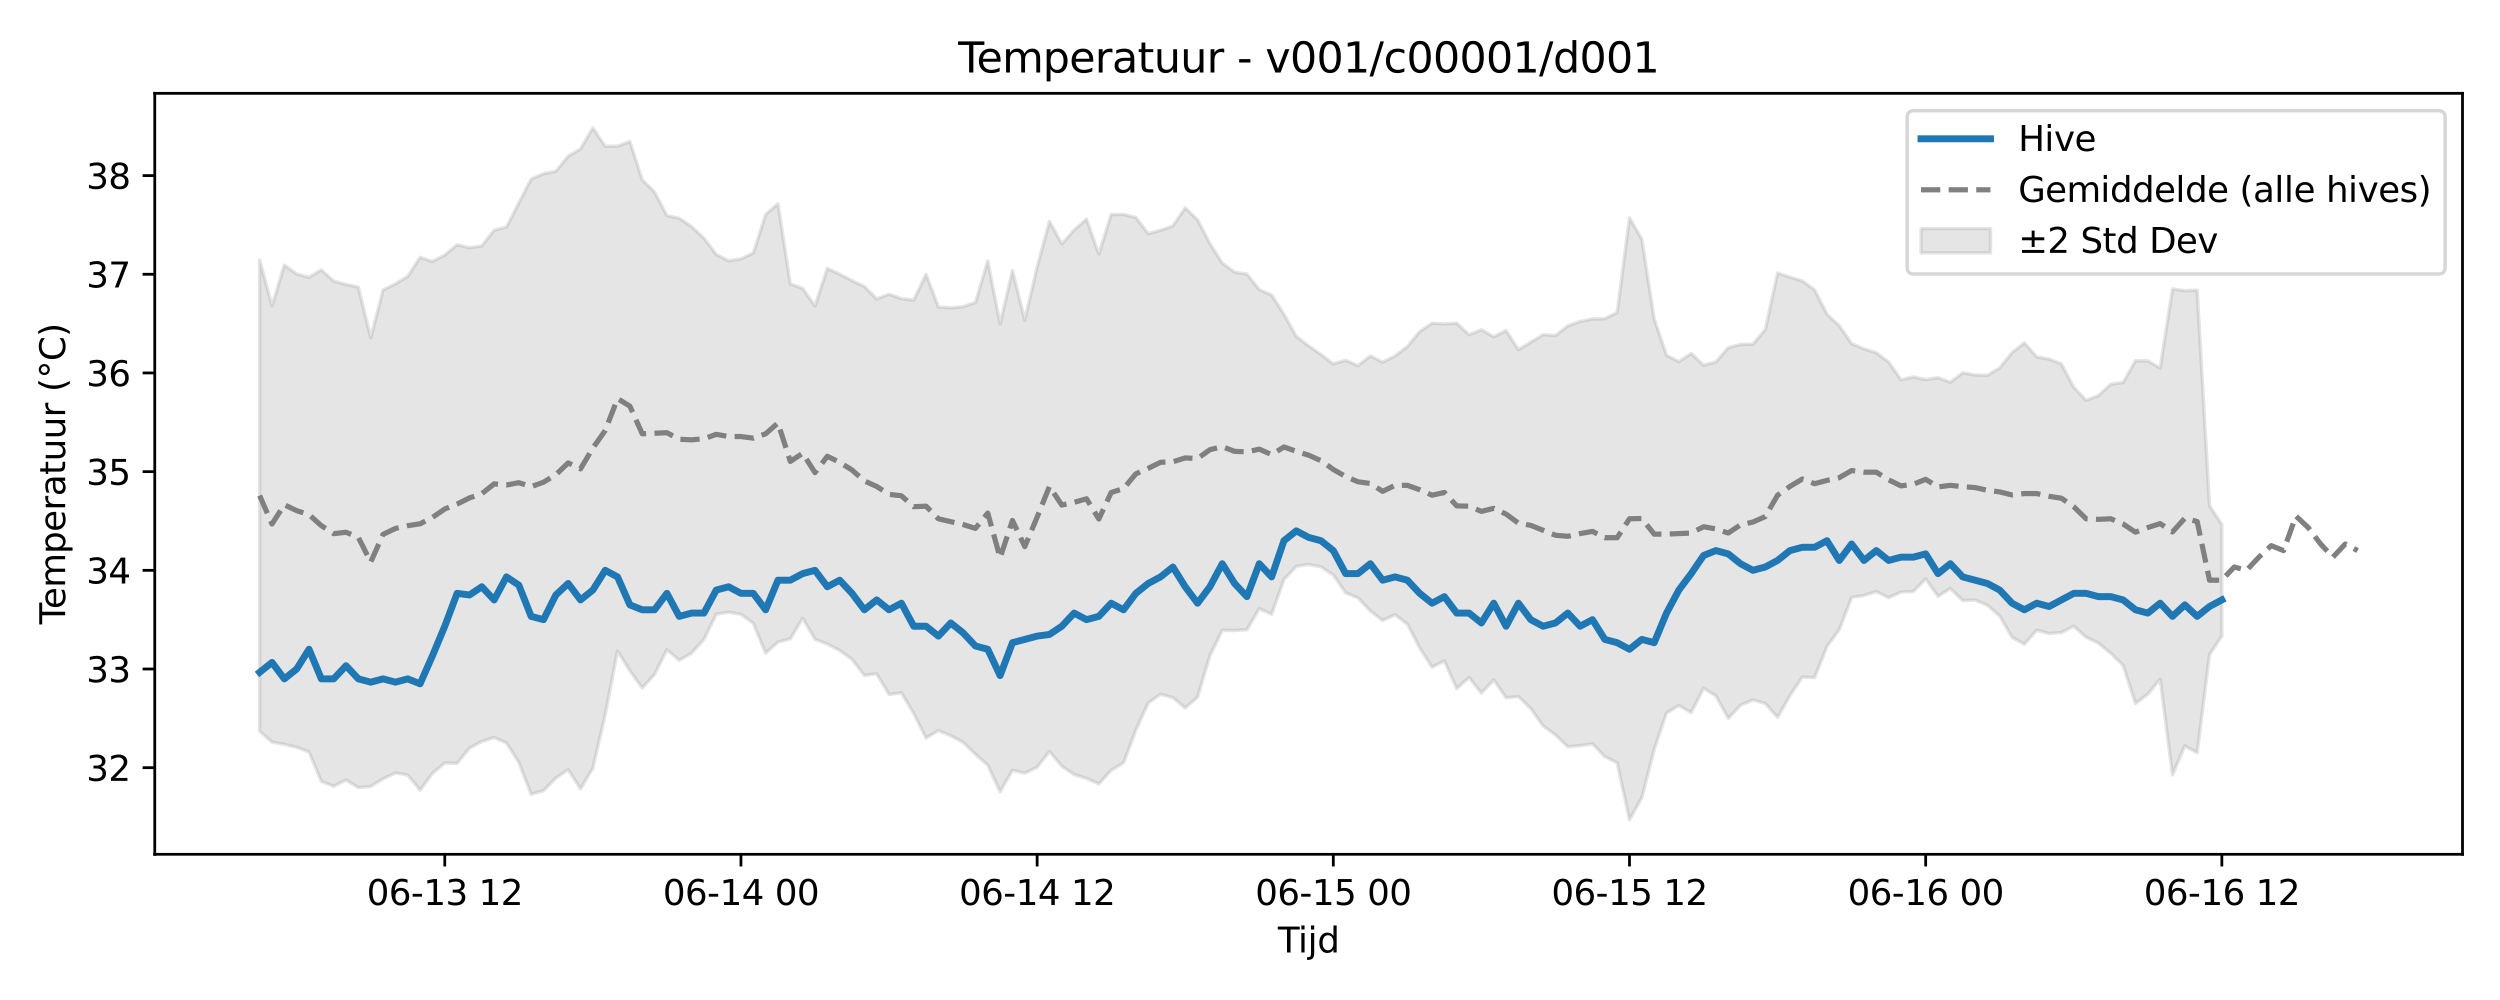 <?xml version="1.0" encoding="utf-8" standalone="no"?>
<!DOCTYPE svg PUBLIC "-//W3C//DTD SVG 1.1//EN"
  "http://www.w3.org/Graphics/SVG/1.1/DTD/svg11.dtd">
<svg xmlns:xlink="http://www.w3.org/1999/xlink" width="720pt" height="288pt" viewBox="0 0 720 288" xmlns="http://www.w3.org/2000/svg" version="1.1">
 <defs>
  <style type="text/css">*{stroke-linejoin: round; stroke-linecap: butt}</style>
 </defs>
 <g id="figure_1">
  <g id="patch_1">
   <path d="M 0 288 
L 720 288 
L 720 0 
L 0 0 
z
" style="fill: #ffffff"/>
  </g>
  <g id="axes_1">
   <g id="patch_2">
    <path d="M 44.57 246.04 
L 709.2 246.04 
L 709.2 26.88 
L 44.57 26.88 
z
" style="fill: #ffffff"/>
   </g>
   <g id="FillBetweenPolyCollection_1">
    <defs>
     <path id="ma4b6cd5e64" d="M 74.78 -213.107 
L 74.78 -77.428 
L 78.335 -74.27 
L 81.889 -73.635 
L 85.443 -72.783 
L 88.997 -71.442 
L 92.551 -62.922 
L 96.105 -61.573 
L 99.66 -63.346 
L 103.214 -61.171 
L 106.768 -61.509 
L 110.322 -63.701 
L 113.876 -65.366 
L 117.431 -64.806 
L 120.985 -60.41 
L 124.539 -65.236 
L 128.093 -68.27 
L 131.647 -68.143 
L 135.201 -72.538 
L 138.756 -74.461 
L 142.31 -75.605 
L 145.864 -74.02 
L 149.418 -68.429 
L 152.972 -59.258 
L 156.526 -60.286 
L 160.081 -63.914 
L 163.635 -66.344 
L 167.189 -60.784 
L 170.743 -66.761 
L 174.297 -82.151 
L 177.851 -100.489 
L 181.406 -94.818 
L 184.96 -89.879 
L 188.514 -93.773 
L 192.068 -100.854 
L 195.622 -97.833 
L 199.176 -99.899 
L 202.731 -103.874 
L 206.285 -111.104 
L 209.839 -111.679 
L 213.393 -111.086 
L 216.947 -108.486 
L 220.501 -99.906 
L 224.056 -103.058 
L 227.61 -104.017 
L 231.164 -109.953 
L 234.718 -103.897 
L 238.272 -102.51 
L 241.826 -100.654 
L 245.381 -98.112 
L 248.935 -93.465 
L 252.489 -93.921 
L 256.043 -87.976 
L 259.597 -88.46 
L 263.152 -82.536 
L 266.706 -75.454 
L 270.26 -77.596 
L 273.814 -76.11 
L 277.368 -74.198 
L 280.922 -70.774 
L 284.477 -67.616 
L 288.031 -59.966 
L 291.585 -66.162 
L 295.139 -65.312 
L 298.693 -67.042 
L 302.247 -71.597 
L 305.802 -67.343 
L 309.356 -64.914 
L 312.91 -63.824 
L 316.464 -62.211 
L 320.018 -66.134 
L 323.572 -68.298 
L 327.127 -77.699 
L 330.681 -85.532 
L 334.235 -88.053 
L 337.789 -87.085 
L 341.343 -84.102 
L 344.897 -87.203 
L 348.452 -99.114 
L 352.006 -106.462 
L 355.56 -106.407 
L 359.114 -106.647 
L 362.668 -112.707 
L 366.222 -111.097 
L 369.777 -121.083 
L 373.331 -124.902 
L 376.885 -125.429 
L 380.439 -124.737 
L 383.993 -122.399 
L 387.548 -117.265 
L 391.102 -115.8 
L 394.656 -112.053 
L 398.21 -109.279 
L 401.764 -110.969 
L 405.318 -108.236 
L 408.873 -101.41 
L 412.427 -95.852 
L 415.981 -97.63 
L 419.535 -89.668 
L 423.089 -92.86 
L 426.643 -88.397 
L 430.198 -92.175 
L 433.752 -87.061 
L 437.306 -87.37 
L 440.86 -83.946 
L 444.414 -78.947 
L 447.968 -76.35 
L 451.523 -72.921 
L 455.077 -73.254 
L 458.631 -73.777 
L 462.185 -70.083 
L 465.739 -68.298 
L 469.293 -51.922 
L 472.848 -58.247 
L 476.402 -72.144 
L 479.956 -82.654 
L 483.51 -84.825 
L 487.064 -82.738 
L 490.618 -89.767 
L 494.173 -87.599 
L 497.727 -81.099 
L 501.281 -84.903 
L 504.835 -86.412 
L 508.389 -85.394 
L 511.944 -81.379 
L 515.498 -87.645 
L 519.052 -92.963 
L 522.606 -92.864 
L 526.16 -101.789 
L 529.714 -106.674 
L 533.269 -115.928 
L 536.823 -116.495 
L 540.377 -117.625 
L 543.931 -115.87 
L 547.485 -117.497 
L 551.039 -117.626 
L 554.594 -121.257 
L 558.148 -116.255 
L 561.702 -118.518 
L 565.256 -115.04 
L 568.81 -115.182 
L 572.364 -113.707 
L 575.919 -110.589 
L 579.473 -104.467 
L 583.027 -102.453 
L 586.581 -106.496 
L 590.135 -105.56 
L 593.689 -105.827 
L 597.244 -107.672 
L 600.798 -104.471 
L 604.352 -102.788 
L 607.906 -99.858 
L 611.46 -96.345 
L 615.014 -85.372 
L 618.569 -88.074 
L 622.123 -92.355 
L 625.677 -64.815 
L 629.231 -73.219 
L 632.785 -71.185 
L 636.339 -99.47 
L 639.894 -104.829 
L 639.894 -136.984 
L 639.894 -136.984 
L 636.339 -142.343 
L 632.785 -204.417 
L 629.231 -204.278 
L 625.677 -204.788 
L 622.123 -182.048 
L 618.569 -184.055 
L 615.014 -184.104 
L 611.46 -177.837 
L 607.906 -177.323 
L 604.352 -174.078 
L 600.798 -172.711 
L 597.244 -176.457 
L 593.689 -183.197 
L 590.135 -184.569 
L 586.581 -185.212 
L 583.027 -189.255 
L 579.473 -186.451 
L 575.919 -182.066 
L 572.364 -179.896 
L 568.81 -180 
L 565.256 -180.616 
L 561.702 -177.927 
L 558.148 -179.242 
L 554.594 -178.662 
L 551.039 -179.451 
L 547.485 -178.632 
L 543.931 -183.733 
L 540.377 -186.399 
L 536.823 -187.529 
L 533.269 -189.044 
L 529.714 -194.192 
L 526.16 -197.498 
L 522.606 -204.528 
L 519.052 -207.114 
L 515.498 -208.168 
L 511.944 -209.382 
L 508.389 -193.051 
L 504.835 -188.875 
L 501.281 -188.805 
L 497.727 -187.872 
L 494.173 -183.74 
L 490.618 -182.836 
L 487.064 -186.233 
L 483.51 -183.83 
L 479.956 -185.685 
L 476.402 -196.195 
L 472.848 -219.093 
L 469.293 -225.26 
L 465.739 -197.989 
L 462.185 -196.203 
L 458.631 -196.142 
L 455.077 -195.402 
L 451.523 -194.155 
L 447.968 -191.358 
L 444.414 -191.603 
L 440.86 -189.446 
L 437.306 -187.285 
L 433.752 -192.805 
L 430.198 -191.006 
L 426.643 -193.048 
L 423.089 -191.585 
L 419.535 -194.935 
L 415.981 -194.709 
L 412.427 -194.908 
L 408.873 -192.509 
L 405.318 -188.209 
L 401.764 -185.476 
L 398.21 -183.693 
L 394.656 -185.466 
L 391.102 -182.698 
L 387.548 -184.233 
L 383.993 -183.204 
L 380.439 -185.919 
L 376.885 -188.385 
L 373.331 -191.123 
L 369.777 -197.468 
L 366.222 -203.032 
L 362.668 -204.58 
L 359.114 -209.062 
L 355.56 -209.617 
L 352.006 -212.246 
L 348.452 -217.858 
L 344.897 -224.716 
L 341.343 -228.133 
L 337.789 -222.939 
L 334.235 -221.655 
L 330.681 -220.702 
L 327.127 -225.377 
L 323.572 -226.252 
L 320.018 -226.206 
L 316.464 -214.845 
L 312.91 -224.884 
L 309.356 -221.741 
L 305.802 -217.734 
L 302.247 -224.217 
L 298.693 -211.087 
L 295.139 -195.828 
L 291.585 -210.072 
L 288.031 -194.731 
L 284.477 -212.85 
L 280.922 -200.881 
L 277.368 -199.668 
L 273.814 -199.335 
L 270.26 -199.585 
L 266.706 -208.991 
L 263.152 -201.594 
L 259.597 -201.985 
L 256.043 -203.258 
L 252.489 -201.893 
L 248.935 -205.507 
L 245.381 -207.175 
L 241.826 -209.055 
L 238.272 -210.672 
L 234.718 -199.874 
L 231.164 -204.966 
L 227.61 -206.197 
L 224.056 -229.324 
L 220.501 -226.223 
L 216.947 -215.117 
L 213.393 -213.464 
L 209.839 -212.872 
L 206.285 -214.709 
L 202.731 -219.414 
L 199.176 -222.757 
L 195.622 -225.139 
L 192.068 -225.907 
L 188.514 -232.672 
L 184.96 -236.25 
L 181.406 -247.228 
L 177.851 -245.915 
L 174.297 -245.874 
L 170.743 -251.158 
L 167.189 -245.135 
L 163.635 -243.004 
L 160.081 -238.666 
L 156.526 -237.963 
L 152.972 -236.42 
L 149.418 -229.55 
L 145.864 -222.605 
L 142.31 -221.698 
L 138.756 -217.156 
L 135.201 -216.644 
L 131.647 -217.52 
L 128.093 -214.551 
L 124.539 -212.713 
L 120.985 -213.885 
L 117.431 -208.406 
L 113.876 -206.221 
L 110.322 -204.503 
L 106.768 -190.725 
L 103.214 -205.273 
L 99.66 -206.077 
L 96.105 -207.037 
L 92.551 -210.29 
L 88.997 -208.13 
L 85.443 -209.091 
L 81.889 -211.622 
L 78.335 -199.911 
L 74.78 -213.107 
z
" style="stroke: #808080; stroke-opacity: 0.2"/>
    </defs>
    <g clip-path="url(#pb3665e6281)">
     <use xlink:href="#ma4b6cd5e64" x="0" y="288" style="fill: #808080; fill-opacity: 0.2; stroke: #808080; stroke-opacity: 0.2"/>
    </g>
   </g>
   <g id="matplotlib.axis_1">
    <g id="xtick_1">
     <g id="line2d_1">
      <defs>
       <path id="maa9275c8ae" d="M 0 0 
L 0 3.5 
" style="stroke: #000000; stroke-width: 0.8"/>
      </defs>
      <g>
       <use xlink:href="#maa9275c8ae" x="128.093" y="246.04" style="stroke: #000000; stroke-width: 0.8"/>
      </g>
     </g>
     <g id="text_1">
      <!-- 06-13 12 -->
      <g transform="translate(105.613 260.638) scale(0.1 -0.1)">
       <defs>
        <path id="DejaVuSans-30" d="M 2034 4250 
Q 1547 4250 1301 3770 
Q 1056 3291 1056 2328 
Q 1056 1369 1301 889 
Q 1547 409 2034 409 
Q 2525 409 2770 889 
Q 3016 1369 3016 2328 
Q 3016 3291 2770 3770 
Q 2525 4250 2034 4250 
z
M 2034 4750 
Q 2819 4750 3233 4129 
Q 3647 3509 3647 2328 
Q 3647 1150 3233 529 
Q 2819 -91 2034 -91 
Q 1250 -91 836 529 
Q 422 1150 422 2328 
Q 422 3509 836 4129 
Q 1250 4750 2034 4750 
z
" transform="scale(0.016)"/>
        <path id="DejaVuSans-36" d="M 2113 2584 
Q 1688 2584 1439 2293 
Q 1191 2003 1191 1497 
Q 1191 994 1439 701 
Q 1688 409 2113 409 
Q 2538 409 2786 701 
Q 3034 994 3034 1497 
Q 3034 2003 2786 2293 
Q 2538 2584 2113 2584 
z
M 3366 4563 
L 3366 3988 
Q 3128 4100 2886 4159 
Q 2644 4219 2406 4219 
Q 1781 4219 1451 3797 
Q 1122 3375 1075 2522 
Q 1259 2794 1537 2939 
Q 1816 3084 2150 3084 
Q 2853 3084 3261 2657 
Q 3669 2231 3669 1497 
Q 3669 778 3244 343 
Q 2819 -91 2113 -91 
Q 1303 -91 875 529 
Q 447 1150 447 2328 
Q 447 3434 972 4092 
Q 1497 4750 2381 4750 
Q 2619 4750 2861 4703 
Q 3103 4656 3366 4563 
z
" transform="scale(0.016)"/>
        <path id="DejaVuSans-2d" d="M 313 2009 
L 1997 2009 
L 1997 1497 
L 313 1497 
L 313 2009 
z
" transform="scale(0.016)"/>
        <path id="DejaVuSans-31" d="M 794 531 
L 1825 531 
L 1825 4091 
L 703 3866 
L 703 4441 
L 1819 4666 
L 2450 4666 
L 2450 531 
L 3481 531 
L 3481 0 
L 794 0 
L 794 531 
z
" transform="scale(0.016)"/>
        <path id="DejaVuSans-33" d="M 2597 2516 
Q 3050 2419 3304 2112 
Q 3559 1806 3559 1356 
Q 3559 666 3084 287 
Q 2609 -91 1734 -91 
Q 1441 -91 1130 -33 
Q 819 25 488 141 
L 488 750 
Q 750 597 1062 519 
Q 1375 441 1716 441 
Q 2309 441 2620 675 
Q 2931 909 2931 1356 
Q 2931 1769 2642 2001 
Q 2353 2234 1838 2234 
L 1294 2234 
L 1294 2753 
L 1863 2753 
Q 2328 2753 2575 2939 
Q 2822 3125 2822 3475 
Q 2822 3834 2567 4026 
Q 2313 4219 1838 4219 
Q 1578 4219 1281 4162 
Q 984 4106 628 3988 
L 628 4550 
Q 988 4650 1302 4700 
Q 1616 4750 1894 4750 
Q 2613 4750 3031 4423 
Q 3450 4097 3450 3541 
Q 3450 3153 3228 2886 
Q 3006 2619 2597 2516 
z
" transform="scale(0.016)"/>
        <path id="DejaVuSans-20" transform="scale(0.016)"/>
        <path id="DejaVuSans-32" d="M 1228 531 
L 3431 531 
L 3431 0 
L 469 0 
L 469 531 
Q 828 903 1448 1529 
Q 2069 2156 2228 2338 
Q 2531 2678 2651 2914 
Q 2772 3150 2772 3378 
Q 2772 3750 2511 3984 
Q 2250 4219 1831 4219 
Q 1534 4219 1204 4116 
Q 875 4013 500 3803 
L 500 4441 
Q 881 4594 1212 4672 
Q 1544 4750 1819 4750 
Q 2544 4750 2975 4387 
Q 3406 4025 3406 3419 
Q 3406 3131 3298 2873 
Q 3191 2616 2906 2266 
Q 2828 2175 2409 1742 
Q 1991 1309 1228 531 
z
" transform="scale(0.016)"/>
       </defs>
       <use xlink:href="#DejaVuSans-30"/>
       <use xlink:href="#DejaVuSans-36" transform="translate(63.623 0)"/>
       <use xlink:href="#DejaVuSans-2d" transform="translate(127.246 0)"/>
       <use xlink:href="#DejaVuSans-31" transform="translate(163.33 0)"/>
       <use xlink:href="#DejaVuSans-33" transform="translate(226.953 0)"/>
       <use xlink:href="#DejaVuSans-20" transform="translate(290.576 0)"/>
       <use xlink:href="#DejaVuSans-31" transform="translate(322.363 0)"/>
       <use xlink:href="#DejaVuSans-32" transform="translate(385.986 0)"/>
      </g>
     </g>
    </g>
    <g id="xtick_2">
     <g id="line2d_2">
      <g>
       <use xlink:href="#maa9275c8ae" x="213.393" y="246.04" style="stroke: #000000; stroke-width: 0.8"/>
      </g>
     </g>
     <g id="text_2">
      <!-- 06-14 00 -->
      <g transform="translate(190.913 260.638) scale(0.1 -0.1)">
       <defs>
        <path id="DejaVuSans-34" d="M 2419 4116 
L 825 1625 
L 2419 1625 
L 2419 4116 
z
M 2253 4666 
L 3047 4666 
L 3047 1625 
L 3713 1625 
L 3713 1100 
L 3047 1100 
L 3047 0 
L 2419 0 
L 2419 1100 
L 313 1100 
L 313 1709 
L 2253 4666 
z
" transform="scale(0.016)"/>
       </defs>
       <use xlink:href="#DejaVuSans-30"/>
       <use xlink:href="#DejaVuSans-36" transform="translate(63.623 0)"/>
       <use xlink:href="#DejaVuSans-2d" transform="translate(127.246 0)"/>
       <use xlink:href="#DejaVuSans-31" transform="translate(163.33 0)"/>
       <use xlink:href="#DejaVuSans-34" transform="translate(226.953 0)"/>
       <use xlink:href="#DejaVuSans-20" transform="translate(290.576 0)"/>
       <use xlink:href="#DejaVuSans-30" transform="translate(322.363 0)"/>
       <use xlink:href="#DejaVuSans-30" transform="translate(385.986 0)"/>
      </g>
     </g>
    </g>
    <g id="xtick_3">
     <g id="line2d_3">
      <g>
       <use xlink:href="#maa9275c8ae" x="298.693" y="246.04" style="stroke: #000000; stroke-width: 0.8"/>
      </g>
     </g>
     <g id="text_3">
      <!-- 06-14 12 -->
      <g transform="translate(276.213 260.638) scale(0.1 -0.1)">
       <use xlink:href="#DejaVuSans-30"/>
       <use xlink:href="#DejaVuSans-36" transform="translate(63.623 0)"/>
       <use xlink:href="#DejaVuSans-2d" transform="translate(127.246 0)"/>
       <use xlink:href="#DejaVuSans-31" transform="translate(163.33 0)"/>
       <use xlink:href="#DejaVuSans-34" transform="translate(226.953 0)"/>
       <use xlink:href="#DejaVuSans-20" transform="translate(290.576 0)"/>
       <use xlink:href="#DejaVuSans-31" transform="translate(322.363 0)"/>
       <use xlink:href="#DejaVuSans-32" transform="translate(385.986 0)"/>
      </g>
     </g>
    </g>
    <g id="xtick_4">
     <g id="line2d_4">
      <g>
       <use xlink:href="#maa9275c8ae" x="383.993" y="246.04" style="stroke: #000000; stroke-width: 0.8"/>
      </g>
     </g>
     <g id="text_4">
      <!-- 06-15 00 -->
      <g transform="translate(361.513 260.638) scale(0.1 -0.1)">
       <defs>
        <path id="DejaVuSans-35" d="M 691 4666 
L 3169 4666 
L 3169 4134 
L 1269 4134 
L 1269 2991 
Q 1406 3038 1543 3061 
Q 1681 3084 1819 3084 
Q 2600 3084 3056 2656 
Q 3513 2228 3513 1497 
Q 3513 744 3044 326 
Q 2575 -91 1722 -91 
Q 1428 -91 1123 -41 
Q 819 9 494 109 
L 494 744 
Q 775 591 1075 516 
Q 1375 441 1709 441 
Q 2250 441 2565 725 
Q 2881 1009 2881 1497 
Q 2881 1984 2565 2268 
Q 2250 2553 1709 2553 
Q 1456 2553 1204 2497 
Q 953 2441 691 2322 
L 691 4666 
z
" transform="scale(0.016)"/>
       </defs>
       <use xlink:href="#DejaVuSans-30"/>
       <use xlink:href="#DejaVuSans-36" transform="translate(63.623 0)"/>
       <use xlink:href="#DejaVuSans-2d" transform="translate(127.246 0)"/>
       <use xlink:href="#DejaVuSans-31" transform="translate(163.33 0)"/>
       <use xlink:href="#DejaVuSans-35" transform="translate(226.953 0)"/>
       <use xlink:href="#DejaVuSans-20" transform="translate(290.576 0)"/>
       <use xlink:href="#DejaVuSans-30" transform="translate(322.363 0)"/>
       <use xlink:href="#DejaVuSans-30" transform="translate(385.986 0)"/>
      </g>
     </g>
    </g>
    <g id="xtick_5">
     <g id="line2d_5">
      <g>
       <use xlink:href="#maa9275c8ae" x="469.293" y="246.04" style="stroke: #000000; stroke-width: 0.8"/>
      </g>
     </g>
     <g id="text_5">
      <!-- 06-15 12 -->
      <g transform="translate(446.813 260.638) scale(0.1 -0.1)">
       <use xlink:href="#DejaVuSans-30"/>
       <use xlink:href="#DejaVuSans-36" transform="translate(63.623 0)"/>
       <use xlink:href="#DejaVuSans-2d" transform="translate(127.246 0)"/>
       <use xlink:href="#DejaVuSans-31" transform="translate(163.33 0)"/>
       <use xlink:href="#DejaVuSans-35" transform="translate(226.953 0)"/>
       <use xlink:href="#DejaVuSans-20" transform="translate(290.576 0)"/>
       <use xlink:href="#DejaVuSans-31" transform="translate(322.363 0)"/>
       <use xlink:href="#DejaVuSans-32" transform="translate(385.986 0)"/>
      </g>
     </g>
    </g>
    <g id="xtick_6">
     <g id="line2d_6">
      <g>
       <use xlink:href="#maa9275c8ae" x="554.594" y="246.04" style="stroke: #000000; stroke-width: 0.8"/>
      </g>
     </g>
     <g id="text_6">
      <!-- 06-16 00 -->
      <g transform="translate(532.113 260.638) scale(0.1 -0.1)">
       <use xlink:href="#DejaVuSans-30"/>
       <use xlink:href="#DejaVuSans-36" transform="translate(63.623 0)"/>
       <use xlink:href="#DejaVuSans-2d" transform="translate(127.246 0)"/>
       <use xlink:href="#DejaVuSans-31" transform="translate(163.33 0)"/>
       <use xlink:href="#DejaVuSans-36" transform="translate(226.953 0)"/>
       <use xlink:href="#DejaVuSans-20" transform="translate(290.576 0)"/>
       <use xlink:href="#DejaVuSans-30" transform="translate(322.363 0)"/>
       <use xlink:href="#DejaVuSans-30" transform="translate(385.986 0)"/>
      </g>
     </g>
    </g>
    <g id="xtick_7">
     <g id="line2d_7">
      <g>
       <use xlink:href="#maa9275c8ae" x="639.894" y="246.04" style="stroke: #000000; stroke-width: 0.8"/>
      </g>
     </g>
     <g id="text_7">
      <!-- 06-16 12 -->
      <g transform="translate(617.413 260.638) scale(0.1 -0.1)">
       <use xlink:href="#DejaVuSans-30"/>
       <use xlink:href="#DejaVuSans-36" transform="translate(63.623 0)"/>
       <use xlink:href="#DejaVuSans-2d" transform="translate(127.246 0)"/>
       <use xlink:href="#DejaVuSans-31" transform="translate(163.33 0)"/>
       <use xlink:href="#DejaVuSans-36" transform="translate(226.953 0)"/>
       <use xlink:href="#DejaVuSans-20" transform="translate(290.576 0)"/>
       <use xlink:href="#DejaVuSans-31" transform="translate(322.363 0)"/>
       <use xlink:href="#DejaVuSans-32" transform="translate(385.986 0)"/>
      </g>
     </g>
    </g>
    <g id="text_8">
     <!-- Tijd -->
     <g transform="translate(368.035 274.317) scale(0.1 -0.1)">
      <defs>
       <path id="DejaVuSans-54" d="M -19 4666 
L 3928 4666 
L 3928 4134 
L 2272 4134 
L 2272 0 
L 1638 0 
L 1638 4134 
L -19 4134 
L -19 4666 
z
" transform="scale(0.016)"/>
       <path id="DejaVuSans-69" d="M 603 3500 
L 1178 3500 
L 1178 0 
L 603 0 
L 603 3500 
z
M 603 4863 
L 1178 4863 
L 1178 4134 
L 603 4134 
L 603 4863 
z
" transform="scale(0.016)"/>
       <path id="DejaVuSans-6a" d="M 603 3500 
L 1178 3500 
L 1178 -63 
Q 1178 -731 923 -1031 
Q 669 -1331 103 -1331 
L -116 -1331 
L -116 -844 
L 38 -844 
Q 366 -844 484 -692 
Q 603 -541 603 -63 
L 603 3500 
z
M 603 4863 
L 1178 4863 
L 1178 4134 
L 603 4134 
L 603 4863 
z
" transform="scale(0.016)"/>
       <path id="DejaVuSans-64" d="M 2906 2969 
L 2906 4863 
L 3481 4863 
L 3481 0 
L 2906 0 
L 2906 525 
Q 2725 213 2448 61 
Q 2172 -91 1784 -91 
Q 1150 -91 751 415 
Q 353 922 353 1747 
Q 353 2572 751 3078 
Q 1150 3584 1784 3584 
Q 2172 3584 2448 3432 
Q 2725 3281 2906 2969 
z
M 947 1747 
Q 947 1113 1208 752 
Q 1469 391 1925 391 
Q 2381 391 2643 752 
Q 2906 1113 2906 1747 
Q 2906 2381 2643 2742 
Q 2381 3103 1925 3103 
Q 1469 3103 1208 2742 
Q 947 2381 947 1747 
z
" transform="scale(0.016)"/>
      </defs>
      <use xlink:href="#DejaVuSans-54"/>
      <use xlink:href="#DejaVuSans-69" transform="translate(57.959 0)"/>
      <use xlink:href="#DejaVuSans-6a" transform="translate(85.742 0)"/>
      <use xlink:href="#DejaVuSans-64" transform="translate(113.525 0)"/>
     </g>
    </g>
   </g>
   <g id="matplotlib.axis_2">
    <g id="ytick_1">
     <g id="line2d_8">
      <defs>
       <path id="m75ec8ad51f" d="M 0 0 
L -3.5 0 
" style="stroke: #000000; stroke-width: 0.8"/>
      </defs>
      <g>
       <use xlink:href="#m75ec8ad51f" x="44.57" y="221.094" style="stroke: #000000; stroke-width: 0.8"/>
      </g>
     </g>
     <g id="text_9">
      <!-- 32 -->
      <g transform="translate(24.845 224.894) scale(0.1 -0.1)">
       <use xlink:href="#DejaVuSans-33"/>
       <use xlink:href="#DejaVuSans-32" transform="translate(63.623 0)"/>
      </g>
     </g>
    </g>
    <g id="ytick_2">
     <g id="line2d_9">
      <g>
       <use xlink:href="#m75ec8ad51f" x="44.57" y="192.673" style="stroke: #000000; stroke-width: 0.8"/>
      </g>
     </g>
     <g id="text_10">
      <!-- 33 -->
      <g transform="translate(24.845 196.472) scale(0.1 -0.1)">
       <use xlink:href="#DejaVuSans-33"/>
       <use xlink:href="#DejaVuSans-33" transform="translate(63.623 0)"/>
      </g>
     </g>
    </g>
    <g id="ytick_3">
     <g id="line2d_10">
      <g>
       <use xlink:href="#m75ec8ad51f" x="44.57" y="164.252" style="stroke: #000000; stroke-width: 0.8"/>
      </g>
     </g>
     <g id="text_11">
      <!-- 34 -->
      <g transform="translate(24.845 168.051) scale(0.1 -0.1)">
       <use xlink:href="#DejaVuSans-33"/>
       <use xlink:href="#DejaVuSans-34" transform="translate(63.623 0)"/>
      </g>
     </g>
    </g>
    <g id="ytick_4">
     <g id="line2d_11">
      <g>
       <use xlink:href="#m75ec8ad51f" x="44.57" y="135.83" style="stroke: #000000; stroke-width: 0.8"/>
      </g>
     </g>
     <g id="text_12">
      <!-- 35 -->
      <g transform="translate(24.845 139.629) scale(0.1 -0.1)">
       <use xlink:href="#DejaVuSans-33"/>
       <use xlink:href="#DejaVuSans-35" transform="translate(63.623 0)"/>
      </g>
     </g>
    </g>
    <g id="ytick_5">
     <g id="line2d_12">
      <g>
       <use xlink:href="#m75ec8ad51f" x="44.57" y="107.409" style="stroke: #000000; stroke-width: 0.8"/>
      </g>
     </g>
     <g id="text_13">
      <!-- 36 -->
      <g transform="translate(24.845 111.208) scale(0.1 -0.1)">
       <use xlink:href="#DejaVuSans-33"/>
       <use xlink:href="#DejaVuSans-36" transform="translate(63.623 0)"/>
      </g>
     </g>
    </g>
    <g id="ytick_6">
     <g id="line2d_13">
      <g>
       <use xlink:href="#m75ec8ad51f" x="44.57" y="78.987" style="stroke: #000000; stroke-width: 0.8"/>
      </g>
     </g>
     <g id="text_14">
      <!-- 37 -->
      <g transform="translate(24.845 82.786) scale(0.1 -0.1)">
       <defs>
        <path id="DejaVuSans-37" d="M 525 4666 
L 3525 4666 
L 3525 4397 
L 1831 0 
L 1172 0 
L 2766 4134 
L 525 4134 
L 525 4666 
z
" transform="scale(0.016)"/>
       </defs>
       <use xlink:href="#DejaVuSans-33"/>
       <use xlink:href="#DejaVuSans-37" transform="translate(63.623 0)"/>
      </g>
     </g>
    </g>
    <g id="ytick_7">
     <g id="line2d_14">
      <g>
       <use xlink:href="#m75ec8ad51f" x="44.57" y="50.566" style="stroke: #000000; stroke-width: 0.8"/>
      </g>
     </g>
     <g id="text_15">
      <!-- 38 -->
      <g transform="translate(24.845 54.365) scale(0.1 -0.1)">
       <defs>
        <path id="DejaVuSans-38" d="M 2034 2216 
Q 1584 2216 1326 1975 
Q 1069 1734 1069 1313 
Q 1069 891 1326 650 
Q 1584 409 2034 409 
Q 2484 409 2743 651 
Q 3003 894 3003 1313 
Q 3003 1734 2745 1975 
Q 2488 2216 2034 2216 
z
M 1403 2484 
Q 997 2584 770 2862 
Q 544 3141 544 3541 
Q 544 4100 942 4425 
Q 1341 4750 2034 4750 
Q 2731 4750 3128 4425 
Q 3525 4100 3525 3541 
Q 3525 3141 3298 2862 
Q 3072 2584 2669 2484 
Q 3125 2378 3379 2068 
Q 3634 1759 3634 1313 
Q 3634 634 3220 271 
Q 2806 -91 2034 -91 
Q 1263 -91 848 271 
Q 434 634 434 1313 
Q 434 1759 690 2068 
Q 947 2378 1403 2484 
z
M 1172 3481 
Q 1172 3119 1398 2916 
Q 1625 2713 2034 2713 
Q 2441 2713 2670 2916 
Q 2900 3119 2900 3481 
Q 2900 3844 2670 4047 
Q 2441 4250 2034 4250 
Q 1625 4250 1398 4047 
Q 1172 3844 1172 3481 
z
" transform="scale(0.016)"/>
       </defs>
       <use xlink:href="#DejaVuSans-33"/>
       <use xlink:href="#DejaVuSans-38" transform="translate(63.623 0)"/>
      </g>
     </g>
    </g>
    <g id="text_16">
     <!-- Temperatuur (°C) -->
     <g transform="translate(18.765 179.816) rotate(-90) scale(0.1 -0.1)">
      <defs>
       <path id="DejaVuSans-65" d="M 3597 1894 
L 3597 1613 
L 953 1613 
Q 991 1019 1311 708 
Q 1631 397 2203 397 
Q 2534 397 2845 478 
Q 3156 559 3463 722 
L 3463 178 
Q 3153 47 2828 -22 
Q 2503 -91 2169 -91 
Q 1331 -91 842 396 
Q 353 884 353 1716 
Q 353 2575 817 3079 
Q 1281 3584 2069 3584 
Q 2775 3584 3186 3129 
Q 3597 2675 3597 1894 
z
M 3022 2063 
Q 3016 2534 2758 2815 
Q 2500 3097 2075 3097 
Q 1594 3097 1305 2825 
Q 1016 2553 972 2059 
L 3022 2063 
z
" transform="scale(0.016)"/>
       <path id="DejaVuSans-6d" d="M 3328 2828 
Q 3544 3216 3844 3400 
Q 4144 3584 4550 3584 
Q 5097 3584 5394 3201 
Q 5691 2819 5691 2113 
L 5691 0 
L 5113 0 
L 5113 2094 
Q 5113 2597 4934 2840 
Q 4756 3084 4391 3084 
Q 3944 3084 3684 2787 
Q 3425 2491 3425 1978 
L 3425 0 
L 2847 0 
L 2847 2094 
Q 2847 2600 2669 2842 
Q 2491 3084 2119 3084 
Q 1678 3084 1418 2786 
Q 1159 2488 1159 1978 
L 1159 0 
L 581 0 
L 581 3500 
L 1159 3500 
L 1159 2956 
Q 1356 3278 1631 3431 
Q 1906 3584 2284 3584 
Q 2666 3584 2933 3390 
Q 3200 3197 3328 2828 
z
" transform="scale(0.016)"/>
       <path id="DejaVuSans-70" d="M 1159 525 
L 1159 -1331 
L 581 -1331 
L 581 3500 
L 1159 3500 
L 1159 2969 
Q 1341 3281 1617 3432 
Q 1894 3584 2278 3584 
Q 2916 3584 3314 3078 
Q 3713 2572 3713 1747 
Q 3713 922 3314 415 
Q 2916 -91 2278 -91 
Q 1894 -91 1617 61 
Q 1341 213 1159 525 
z
M 3116 1747 
Q 3116 2381 2855 2742 
Q 2594 3103 2138 3103 
Q 1681 3103 1420 2742 
Q 1159 2381 1159 1747 
Q 1159 1113 1420 752 
Q 1681 391 2138 391 
Q 2594 391 2855 752 
Q 3116 1113 3116 1747 
z
" transform="scale(0.016)"/>
       <path id="DejaVuSans-72" d="M 2631 2963 
Q 2534 3019 2420 3045 
Q 2306 3072 2169 3072 
Q 1681 3072 1420 2755 
Q 1159 2438 1159 1844 
L 1159 0 
L 581 0 
L 581 3500 
L 1159 3500 
L 1159 2956 
Q 1341 3275 1631 3429 
Q 1922 3584 2338 3584 
Q 2397 3584 2469 3576 
Q 2541 3569 2628 3553 
L 2631 2963 
z
" transform="scale(0.016)"/>
       <path id="DejaVuSans-61" d="M 2194 1759 
Q 1497 1759 1228 1600 
Q 959 1441 959 1056 
Q 959 750 1161 570 
Q 1363 391 1709 391 
Q 2188 391 2477 730 
Q 2766 1069 2766 1631 
L 2766 1759 
L 2194 1759 
z
M 3341 1997 
L 3341 0 
L 2766 0 
L 2766 531 
Q 2569 213 2275 61 
Q 1981 -91 1556 -91 
Q 1019 -91 701 211 
Q 384 513 384 1019 
Q 384 1609 779 1909 
Q 1175 2209 1959 2209 
L 2766 2209 
L 2766 2266 
Q 2766 2663 2505 2880 
Q 2244 3097 1772 3097 
Q 1472 3097 1187 3025 
Q 903 2953 641 2809 
L 641 3341 
Q 956 3463 1253 3523 
Q 1550 3584 1831 3584 
Q 2591 3584 2966 3190 
Q 3341 2797 3341 1997 
z
" transform="scale(0.016)"/>
       <path id="DejaVuSans-74" d="M 1172 4494 
L 1172 3500 
L 2356 3500 
L 2356 3053 
L 1172 3053 
L 1172 1153 
Q 1172 725 1289 603 
Q 1406 481 1766 481 
L 2356 481 
L 2356 0 
L 1766 0 
Q 1100 0 847 248 
Q 594 497 594 1153 
L 594 3053 
L 172 3053 
L 172 3500 
L 594 3500 
L 594 4494 
L 1172 4494 
z
" transform="scale(0.016)"/>
       <path id="DejaVuSans-75" d="M 544 1381 
L 544 3500 
L 1119 3500 
L 1119 1403 
Q 1119 906 1312 657 
Q 1506 409 1894 409 
Q 2359 409 2629 706 
Q 2900 1003 2900 1516 
L 2900 3500 
L 3475 3500 
L 3475 0 
L 2900 0 
L 2900 538 
Q 2691 219 2414 64 
Q 2138 -91 1772 -91 
Q 1169 -91 856 284 
Q 544 659 544 1381 
z
M 1991 3584 
L 1991 3584 
z
" transform="scale(0.016)"/>
       <path id="DejaVuSans-28" d="M 1984 4856 
Q 1566 4138 1362 3434 
Q 1159 2731 1159 2009 
Q 1159 1288 1364 580 
Q 1569 -128 1984 -844 
L 1484 -844 
Q 1016 -109 783 600 
Q 550 1309 550 2009 
Q 550 2706 781 3412 
Q 1013 4119 1484 4856 
L 1984 4856 
z
" transform="scale(0.016)"/>
       <path id="DejaVuSans-b0" d="M 1600 4347 
Q 1350 4347 1178 4173 
Q 1006 4000 1006 3750 
Q 1006 3503 1178 3333 
Q 1350 3163 1600 3163 
Q 1850 3163 2022 3333 
Q 2194 3503 2194 3750 
Q 2194 3997 2020 4172 
Q 1847 4347 1600 4347 
z
M 1600 4750 
Q 1800 4750 1984 4673 
Q 2169 4597 2303 4453 
Q 2447 4313 2519 4134 
Q 2591 3956 2591 3750 
Q 2591 3338 2302 3052 
Q 2013 2766 1594 2766 
Q 1172 2766 890 3047 
Q 609 3328 609 3750 
Q 609 4169 896 4459 
Q 1184 4750 1600 4750 
z
" transform="scale(0.016)"/>
       <path id="DejaVuSans-43" d="M 4122 4306 
L 4122 3641 
Q 3803 3938 3442 4084 
Q 3081 4231 2675 4231 
Q 1875 4231 1450 3742 
Q 1025 3253 1025 2328 
Q 1025 1406 1450 917 
Q 1875 428 2675 428 
Q 3081 428 3442 575 
Q 3803 722 4122 1019 
L 4122 359 
Q 3791 134 3420 21 
Q 3050 -91 2638 -91 
Q 1578 -91 968 557 
Q 359 1206 359 2328 
Q 359 3453 968 4101 
Q 1578 4750 2638 4750 
Q 3056 4750 3426 4639 
Q 3797 4528 4122 4306 
z
" transform="scale(0.016)"/>
       <path id="DejaVuSans-29" d="M 513 4856 
L 1013 4856 
Q 1481 4119 1714 3412 
Q 1947 2706 1947 2009 
Q 1947 1309 1714 600 
Q 1481 -109 1013 -844 
L 513 -844 
Q 928 -128 1133 580 
Q 1338 1288 1338 2009 
Q 1338 2731 1133 3434 
Q 928 4138 513 4856 
z
" transform="scale(0.016)"/>
      </defs>
      <use xlink:href="#DejaVuSans-54"/>
      <use xlink:href="#DejaVuSans-65" transform="translate(44.084 0)"/>
      <use xlink:href="#DejaVuSans-6d" transform="translate(105.607 0)"/>
      <use xlink:href="#DejaVuSans-70" transform="translate(203.02 0)"/>
      <use xlink:href="#DejaVuSans-65" transform="translate(266.496 0)"/>
      <use xlink:href="#DejaVuSans-72" transform="translate(328.02 0)"/>
      <use xlink:href="#DejaVuSans-61" transform="translate(369.133 0)"/>
      <use xlink:href="#DejaVuSans-74" transform="translate(430.412 0)"/>
      <use xlink:href="#DejaVuSans-75" transform="translate(469.621 0)"/>
      <use xlink:href="#DejaVuSans-75" transform="translate(533 0)"/>
      <use xlink:href="#DejaVuSans-72" transform="translate(596.379 0)"/>
      <use xlink:href="#DejaVuSans-20" transform="translate(637.492 0)"/>
      <use xlink:href="#DejaVuSans-28" transform="translate(669.279 0)"/>
      <use xlink:href="#DejaVuSans-b0" transform="translate(708.293 0)"/>
      <use xlink:href="#DejaVuSans-43" transform="translate(758.293 0)"/>
      <use xlink:href="#DejaVuSans-29" transform="translate(828.117 0)"/>
     </g>
    </g>
   </g>
   <g id="line2d_15">
    <path d="M 74.78 193.62 
L 78.335 190.778 
L 81.889 195.515 
L 85.443 192.673 
L 88.997 186.989 
L 92.551 195.515 
L 96.105 195.515 
L 99.66 191.726 
L 103.214 195.515 
L 106.768 196.463 
L 110.322 195.515 
L 113.876 196.463 
L 117.431 195.515 
L 120.985 196.936 
L 124.539 188.883 
L 128.093 180.357 
L 131.647 170.883 
L 135.201 171.357 
L 138.756 168.988 
L 142.31 172.778 
L 145.864 166.146 
L 149.418 168.515 
L 152.972 177.515 
L 156.526 178.462 
L 160.081 171.357 
L 163.635 168.041 
L 167.189 172.778 
L 170.743 169.936 
L 174.297 164.252 
L 177.851 166.146 
L 181.406 174.199 
L 184.96 175.62 
L 188.514 175.62 
L 192.068 170.883 
L 195.622 177.515 
L 199.176 176.567 
L 202.731 176.567 
L 206.285 169.936 
L 209.839 168.988 
L 213.393 170.883 
L 216.947 170.883 
L 220.501 175.62 
L 224.056 167.094 
L 227.61 167.094 
L 231.164 165.199 
L 234.718 164.252 
L 238.272 168.988 
L 241.826 167.094 
L 245.381 170.883 
L 248.935 175.62 
L 252.489 172.778 
L 256.043 175.62 
L 259.597 173.725 
L 263.152 180.357 
L 266.706 180.357 
L 270.26 183.199 
L 273.814 179.41 
L 277.368 182.252 
L 280.922 186.041 
L 284.477 186.989 
L 288.031 194.568 
L 291.585 185.094 
L 298.693 183.199 
L 302.247 182.725 
L 305.802 180.357 
L 309.356 176.567 
L 312.91 178.462 
L 316.464 177.515 
L 320.018 173.725 
L 323.572 175.62 
L 327.127 170.883 
L 330.681 168.041 
L 334.235 166.146 
L 337.789 163.304 
L 341.343 168.988 
L 344.897 173.725 
L 348.452 168.988 
L 352.006 162.357 
L 355.56 168.041 
L 359.114 171.831 
L 362.668 162.357 
L 366.222 166.146 
L 369.777 155.725 
L 373.331 152.883 
L 376.885 154.778 
L 380.439 155.725 
L 383.993 158.567 
L 387.548 165.199 
L 391.102 165.199 
L 394.656 162.357 
L 398.21 167.094 
L 401.764 166.146 
L 405.318 167.094 
L 408.873 170.883 
L 412.427 173.725 
L 415.981 171.831 
L 419.535 176.567 
L 423.089 176.567 
L 426.643 179.41 
L 430.198 173.725 
L 433.752 180.357 
L 437.306 173.725 
L 440.86 178.462 
L 444.414 180.357 
L 447.968 179.41 
L 451.523 176.567 
L 455.077 180.357 
L 458.631 178.462 
L 462.185 184.147 
L 465.739 185.094 
L 469.293 186.989 
L 472.848 184.147 
L 476.402 185.094 
L 479.956 176.567 
L 483.51 169.936 
L 487.064 165.199 
L 490.618 159.988 
L 494.173 158.567 
L 497.727 159.515 
L 501.281 162.357 
L 504.835 164.252 
L 508.389 163.304 
L 511.944 161.409 
L 515.498 158.567 
L 519.052 157.62 
L 522.606 157.62 
L 526.16 155.725 
L 529.714 161.409 
L 533.269 156.672 
L 536.823 161.409 
L 540.377 158.567 
L 543.931 161.409 
L 547.485 160.462 
L 551.039 160.462 
L 554.594 159.515 
L 558.148 165.199 
L 561.702 162.357 
L 565.256 166.146 
L 572.364 168.041 
L 575.919 169.936 
L 579.473 173.725 
L 583.027 175.62 
L 586.581 173.725 
L 590.135 174.673 
L 597.244 170.883 
L 600.798 170.883 
L 604.352 171.831 
L 607.906 171.831 
L 611.46 172.778 
L 615.014 175.62 
L 618.569 176.567 
L 622.123 173.725 
L 625.677 177.515 
L 629.231 174.199 
L 632.785 177.515 
L 636.339 174.673 
L 639.894 172.778 
L 639.894 172.778 
" clip-path="url(#pb3665e6281)" style="fill: none; stroke: #1f77b4; stroke-width: 2; stroke-linecap: square"/>
   </g>
   <g id="line2d_16">
    <path d="M 74.78 142.732 
L 78.335 150.909 
L 81.889 145.372 
L 85.443 147.063 
L 88.997 148.214 
L 92.551 151.394 
L 96.105 153.695 
L 99.66 153.289 
L 103.214 154.778 
L 106.768 161.883 
L 110.322 153.898 
L 113.876 152.206 
L 117.431 151.394 
L 120.985 150.853 
L 124.539 149.026 
L 128.093 146.59 
L 131.647 145.169 
L 135.201 143.409 
L 138.756 142.191 
L 142.31 139.349 
L 145.864 139.687 
L 149.418 139.011 
L 152.972 140.161 
L 156.526 138.875 
L 160.081 136.71 
L 163.635 133.326 
L 167.189 135.041 
L 170.743 129.04 
L 174.297 123.988 
L 177.851 114.798 
L 181.406 116.977 
L 184.96 124.935 
L 192.068 124.619 
L 195.622 126.514 
L 199.176 126.672 
L 202.731 126.356 
L 206.285 125.093 
L 209.839 125.725 
L 213.393 125.725 
L 216.947 126.198 
L 220.501 124.935 
L 224.056 121.809 
L 227.61 132.893 
L 231.164 130.541 
L 234.718 136.114 
L 238.272 131.409 
L 241.826 133.146 
L 245.381 135.356 
L 248.935 138.514 
L 252.489 140.093 
L 256.043 142.383 
L 259.597 142.778 
L 263.152 145.935 
L 266.706 145.778 
L 270.26 149.409 
L 277.368 151.067 
L 280.922 152.172 
L 284.477 147.767 
L 288.031 160.651 
L 291.585 149.883 
L 295.139 157.43 
L 298.693 148.936 
L 302.247 140.093 
L 305.802 145.462 
L 309.356 144.672 
L 312.91 143.646 
L 316.464 149.472 
L 320.018 141.83 
L 323.572 140.725 
L 327.127 136.462 
L 330.681 134.883 
L 334.235 133.146 
L 337.789 132.988 
L 341.343 131.883 
L 344.897 132.041 
L 348.452 129.514 
L 352.006 128.646 
L 355.56 129.988 
L 359.114 130.146 
L 362.668 129.356 
L 366.222 130.935 
L 369.777 128.725 
L 373.331 129.988 
L 376.885 131.093 
L 380.439 132.672 
L 383.993 135.198 
L 387.548 137.251 
L 391.102 138.751 
L 394.656 139.241 
L 398.21 141.514 
L 401.764 139.777 
L 405.318 139.777 
L 408.873 141.041 
L 412.427 142.62 
L 415.981 141.83 
L 419.535 145.699 
L 423.089 145.778 
L 426.643 147.278 
L 430.198 146.409 
L 433.752 148.067 
L 437.306 150.672 
L 440.86 151.304 
L 447.968 154.146 
L 451.523 154.462 
L 455.077 153.672 
L 458.631 153.041 
L 462.185 154.857 
L 465.739 154.857 
L 469.293 149.409 
L 472.848 149.33 
L 476.402 153.83 
L 479.956 153.83 
L 487.064 153.515 
L 490.618 151.699 
L 494.173 152.33 
L 497.727 153.515 
L 501.281 151.146 
L 504.835 150.357 
L 508.389 148.778 
L 511.944 142.62 
L 515.498 140.093 
L 519.052 137.962 
L 522.606 139.304 
L 526.16 138.356 
L 529.714 137.567 
L 533.269 135.514 
L 536.823 135.988 
L 540.377 135.988 
L 543.931 138.199 
L 547.485 139.935 
L 551.039 139.462 
L 554.594 138.041 
L 558.148 140.251 
L 561.702 139.777 
L 565.256 140.172 
L 568.81 140.409 
L 572.364 141.199 
L 575.919 141.672 
L 579.473 142.541 
L 583.027 142.146 
L 586.581 142.146 
L 590.135 142.935 
L 593.689 143.488 
L 597.244 145.935 
L 600.798 149.409 
L 604.352 149.567 
L 607.906 149.409 
L 611.46 150.909 
L 615.014 153.262 
L 618.569 151.936 
L 622.123 150.799 
L 625.677 153.199 
L 629.231 149.251 
L 632.785 150.199 
L 636.339 167.094 
L 639.894 167.094 
L 643.448 163.304 
L 647.002 164.252 
L 650.556 160.462 
L 654.11 157.146 
L 657.665 158.567 
L 661.219 148.62 
L 664.773 151.936 
L 668.327 156.672 
L 671.881 160.462 
L 675.435 156.672 
L 678.99 158.567 
L 678.99 158.567 
" clip-path="url(#pb3665e6281)" style="fill: none; stroke-dasharray: 5.55,2.4; stroke-dashoffset: 0; stroke: #808080; stroke-width: 1.5"/>
   </g>
   <g id="patch_3">
    <path d="M 44.57 246.04 
L 44.57 26.88 
" style="fill: none; stroke: #000000; stroke-width: 0.8; stroke-linejoin: miter; stroke-linecap: square"/>
   </g>
   <g id="patch_4">
    <path d="M 709.2 246.04 
L 709.2 26.88 
" style="fill: none; stroke: #000000; stroke-width: 0.8; stroke-linejoin: miter; stroke-linecap: square"/>
   </g>
   <g id="patch_5">
    <path d="M 44.57 246.04 
L 709.2 246.04 
" style="fill: none; stroke: #000000; stroke-width: 0.8; stroke-linejoin: miter; stroke-linecap: square"/>
   </g>
   <g id="patch_6">
    <path d="M 44.57 26.88 
L 709.2 26.88 
" style="fill: none; stroke: #000000; stroke-width: 0.8; stroke-linejoin: miter; stroke-linecap: square"/>
   </g>
   <g id="text_17">
    <!-- Temperatuur - v001/c00001/d001 -->
    <g transform="translate(275.963 20.88) scale(0.12 -0.12)">
     <defs>
      <path id="DejaVuSans-76" d="M 191 3500 
L 800 3500 
L 1894 563 
L 2988 3500 
L 3597 3500 
L 2284 0 
L 1503 0 
L 191 3500 
z
" transform="scale(0.016)"/>
      <path id="DejaVuSans-2f" d="M 1625 4666 
L 2156 4666 
L 531 -594 
L 0 -594 
L 1625 4666 
z
" transform="scale(0.016)"/>
      <path id="DejaVuSans-63" d="M 3122 3366 
L 3122 2828 
Q 2878 2963 2633 3030 
Q 2388 3097 2138 3097 
Q 1578 3097 1268 2742 
Q 959 2388 959 1747 
Q 959 1106 1268 751 
Q 1578 397 2138 397 
Q 2388 397 2633 464 
Q 2878 531 3122 666 
L 3122 134 
Q 2881 22 2623 -34 
Q 2366 -91 2075 -91 
Q 1284 -91 818 406 
Q 353 903 353 1747 
Q 353 2603 823 3093 
Q 1294 3584 2113 3584 
Q 2378 3584 2631 3529 
Q 2884 3475 3122 3366 
z
" transform="scale(0.016)"/>
     </defs>
     <use xlink:href="#DejaVuSans-54"/>
     <use xlink:href="#DejaVuSans-65" transform="translate(44.084 0)"/>
     <use xlink:href="#DejaVuSans-6d" transform="translate(105.607 0)"/>
     <use xlink:href="#DejaVuSans-70" transform="translate(203.02 0)"/>
     <use xlink:href="#DejaVuSans-65" transform="translate(266.496 0)"/>
     <use xlink:href="#DejaVuSans-72" transform="translate(328.02 0)"/>
     <use xlink:href="#DejaVuSans-61" transform="translate(369.133 0)"/>
     <use xlink:href="#DejaVuSans-74" transform="translate(430.412 0)"/>
     <use xlink:href="#DejaVuSans-75" transform="translate(469.621 0)"/>
     <use xlink:href="#DejaVuSans-75" transform="translate(533 0)"/>
     <use xlink:href="#DejaVuSans-72" transform="translate(596.379 0)"/>
     <use xlink:href="#DejaVuSans-20" transform="translate(637.492 0)"/>
     <use xlink:href="#DejaVuSans-2d" transform="translate(669.279 0)"/>
     <use xlink:href="#DejaVuSans-20" transform="translate(705.363 0)"/>
     <use xlink:href="#DejaVuSans-76" transform="translate(737.15 0)"/>
     <use xlink:href="#DejaVuSans-30" transform="translate(796.33 0)"/>
     <use xlink:href="#DejaVuSans-30" transform="translate(859.953 0)"/>
     <use xlink:href="#DejaVuSans-31" transform="translate(923.576 0)"/>
     <use xlink:href="#DejaVuSans-2f" transform="translate(987.199 0)"/>
     <use xlink:href="#DejaVuSans-63" transform="translate(1020.891 0)"/>
     <use xlink:href="#DejaVuSans-30" transform="translate(1075.871 0)"/>
     <use xlink:href="#DejaVuSans-30" transform="translate(1139.494 0)"/>
     <use xlink:href="#DejaVuSans-30" transform="translate(1203.117 0)"/>
     <use xlink:href="#DejaVuSans-30" transform="translate(1266.74 0)"/>
     <use xlink:href="#DejaVuSans-31" transform="translate(1330.363 0)"/>
     <use xlink:href="#DejaVuSans-2f" transform="translate(1393.986 0)"/>
     <use xlink:href="#DejaVuSans-64" transform="translate(1427.678 0)"/>
     <use xlink:href="#DejaVuSans-30" transform="translate(1491.154 0)"/>
     <use xlink:href="#DejaVuSans-30" transform="translate(1554.777 0)"/>
     <use xlink:href="#DejaVuSans-31" transform="translate(1618.4 0)"/>
    </g>
   </g>
   <g id="legend_1">
    <g id="patch_7">
     <path d="M 551.256 78.914 
L 702.2 78.914 
Q 704.2 78.914 704.2 76.914 
L 704.2 33.88 
Q 704.2 31.88 702.2 31.88 
L 551.256 31.88 
Q 549.256 31.88 549.256 33.88 
L 549.256 76.914 
Q 549.256 78.914 551.256 78.914 
z
" style="fill: #ffffff; opacity: 0.8; stroke: #cccccc; stroke-linejoin: miter"/>
    </g>
    <g id="line2d_17">
     <path d="M 553.256 39.978 
L 563.256 39.978 
L 573.256 39.978 
" style="fill: none; stroke: #1f77b4; stroke-width: 2; stroke-linecap: square"/>
    </g>
    <g id="text_18">
     <!-- Hive -->
     <g transform="translate(581.256 43.478) scale(0.1 -0.1)">
      <defs>
       <path id="DejaVuSans-48" d="M 628 4666 
L 1259 4666 
L 1259 2753 
L 3553 2753 
L 3553 4666 
L 4184 4666 
L 4184 0 
L 3553 0 
L 3553 2222 
L 1259 2222 
L 1259 0 
L 628 0 
L 628 4666 
z
" transform="scale(0.016)"/>
      </defs>
      <use xlink:href="#DejaVuSans-48"/>
      <use xlink:href="#DejaVuSans-69" transform="translate(75.195 0)"/>
      <use xlink:href="#DejaVuSans-76" transform="translate(102.979 0)"/>
      <use xlink:href="#DejaVuSans-65" transform="translate(162.158 0)"/>
     </g>
    </g>
    <g id="line2d_18">
     <path d="M 553.256 54.657 
L 563.256 54.657 
L 573.256 54.657 
" style="fill: none; stroke-dasharray: 5.55,2.4; stroke-dashoffset: 0; stroke: #808080; stroke-width: 1.5"/>
    </g>
    <g id="text_19">
     <!-- Gemiddelde (alle hives) -->
     <g transform="translate(581.256 58.157) scale(0.1 -0.1)">
      <defs>
       <path id="DejaVuSans-47" d="M 3809 666 
L 3809 1919 
L 2778 1919 
L 2778 2438 
L 4434 2438 
L 4434 434 
Q 4069 175 3628 42 
Q 3188 -91 2688 -91 
Q 1594 -91 976 548 
Q 359 1188 359 2328 
Q 359 3472 976 4111 
Q 1594 4750 2688 4750 
Q 3144 4750 3555 4637 
Q 3966 4525 4313 4306 
L 4313 3634 
Q 3963 3931 3569 4081 
Q 3175 4231 2741 4231 
Q 1884 4231 1454 3753 
Q 1025 3275 1025 2328 
Q 1025 1384 1454 906 
Q 1884 428 2741 428 
Q 3075 428 3337 486 
Q 3600 544 3809 666 
z
" transform="scale(0.016)"/>
       <path id="DejaVuSans-6c" d="M 603 4863 
L 1178 4863 
L 1178 0 
L 603 0 
L 603 4863 
z
" transform="scale(0.016)"/>
       <path id="DejaVuSans-68" d="M 3513 2113 
L 3513 0 
L 2938 0 
L 2938 2094 
Q 2938 2591 2744 2837 
Q 2550 3084 2163 3084 
Q 1697 3084 1428 2787 
Q 1159 2491 1159 1978 
L 1159 0 
L 581 0 
L 581 4863 
L 1159 4863 
L 1159 2956 
Q 1366 3272 1645 3428 
Q 1925 3584 2291 3584 
Q 2894 3584 3203 3211 
Q 3513 2838 3513 2113 
z
" transform="scale(0.016)"/>
       <path id="DejaVuSans-73" d="M 2834 3397 
L 2834 2853 
Q 2591 2978 2328 3040 
Q 2066 3103 1784 3103 
Q 1356 3103 1142 2972 
Q 928 2841 928 2578 
Q 928 2378 1081 2264 
Q 1234 2150 1697 2047 
L 1894 2003 
Q 2506 1872 2764 1633 
Q 3022 1394 3022 966 
Q 3022 478 2636 193 
Q 2250 -91 1575 -91 
Q 1294 -91 989 -36 
Q 684 19 347 128 
L 347 722 
Q 666 556 975 473 
Q 1284 391 1588 391 
Q 1994 391 2212 530 
Q 2431 669 2431 922 
Q 2431 1156 2273 1281 
Q 2116 1406 1581 1522 
L 1381 1569 
Q 847 1681 609 1914 
Q 372 2147 372 2553 
Q 372 3047 722 3315 
Q 1072 3584 1716 3584 
Q 2034 3584 2315 3537 
Q 2597 3491 2834 3397 
z
" transform="scale(0.016)"/>
      </defs>
      <use xlink:href="#DejaVuSans-47"/>
      <use xlink:href="#DejaVuSans-65" transform="translate(77.49 0)"/>
      <use xlink:href="#DejaVuSans-6d" transform="translate(139.014 0)"/>
      <use xlink:href="#DejaVuSans-69" transform="translate(236.426 0)"/>
      <use xlink:href="#DejaVuSans-64" transform="translate(264.209 0)"/>
      <use xlink:href="#DejaVuSans-64" transform="translate(327.686 0)"/>
      <use xlink:href="#DejaVuSans-65" transform="translate(391.162 0)"/>
      <use xlink:href="#DejaVuSans-6c" transform="translate(452.686 0)"/>
      <use xlink:href="#DejaVuSans-64" transform="translate(480.469 0)"/>
      <use xlink:href="#DejaVuSans-65" transform="translate(543.945 0)"/>
      <use xlink:href="#DejaVuSans-20" transform="translate(605.469 0)"/>
      <use xlink:href="#DejaVuSans-28" transform="translate(637.256 0)"/>
      <use xlink:href="#DejaVuSans-61" transform="translate(676.27 0)"/>
      <use xlink:href="#DejaVuSans-6c" transform="translate(737.549 0)"/>
      <use xlink:href="#DejaVuSans-6c" transform="translate(765.332 0)"/>
      <use xlink:href="#DejaVuSans-65" transform="translate(793.115 0)"/>
      <use xlink:href="#DejaVuSans-20" transform="translate(854.639 0)"/>
      <use xlink:href="#DejaVuSans-68" transform="translate(886.426 0)"/>
      <use xlink:href="#DejaVuSans-69" transform="translate(949.805 0)"/>
      <use xlink:href="#DejaVuSans-76" transform="translate(977.588 0)"/>
      <use xlink:href="#DejaVuSans-65" transform="translate(1036.768 0)"/>
      <use xlink:href="#DejaVuSans-73" transform="translate(1098.291 0)"/>
      <use xlink:href="#DejaVuSans-29" transform="translate(1150.391 0)"/>
     </g>
    </g>
    <g id="patch_8">
     <path d="M 553.256 72.835 
L 573.256 72.835 
L 573.256 65.835 
L 553.256 65.835 
z
" style="fill: #808080; fill-opacity: 0.2; stroke: #808080; stroke-opacity: 0.2; stroke-linejoin: miter"/>
    </g>
    <g id="text_20">
     <!-- ±2 Std Dev -->
     <g transform="translate(581.256 72.835) scale(0.1 -0.1)">
      <defs>
       <path id="DejaVuSans-b1" d="M 2944 4013 
L 2944 2803 
L 4684 2803 
L 4684 2272 
L 2944 2272 
L 2944 1063 
L 2419 1063 
L 2419 2272 
L 678 2272 
L 678 2803 
L 2419 2803 
L 2419 4013 
L 2944 4013 
z
M 678 531 
L 4684 531 
L 4684 0 
L 678 0 
L 678 531 
z
" transform="scale(0.016)"/>
       <path id="DejaVuSans-53" d="M 3425 4513 
L 3425 3897 
Q 3066 4069 2747 4153 
Q 2428 4238 2131 4238 
Q 1616 4238 1336 4038 
Q 1056 3838 1056 3469 
Q 1056 3159 1242 3001 
Q 1428 2844 1947 2747 
L 2328 2669 
Q 3034 2534 3370 2195 
Q 3706 1856 3706 1288 
Q 3706 609 3251 259 
Q 2797 -91 1919 -91 
Q 1588 -91 1214 -16 
Q 841 59 441 206 
L 441 856 
Q 825 641 1194 531 
Q 1563 422 1919 422 
Q 2459 422 2753 634 
Q 3047 847 3047 1241 
Q 3047 1584 2836 1778 
Q 2625 1972 2144 2069 
L 1759 2144 
Q 1053 2284 737 2584 
Q 422 2884 422 3419 
Q 422 4038 858 4394 
Q 1294 4750 2059 4750 
Q 2388 4750 2728 4690 
Q 3069 4631 3425 4513 
z
" transform="scale(0.016)"/>
       <path id="DejaVuSans-44" d="M 1259 4147 
L 1259 519 
L 2022 519 
Q 2988 519 3436 956 
Q 3884 1394 3884 2338 
Q 3884 3275 3436 3711 
Q 2988 4147 2022 4147 
L 1259 4147 
z
M 628 4666 
L 1925 4666 
Q 3281 4666 3915 4102 
Q 4550 3538 4550 2338 
Q 4550 1131 3912 565 
Q 3275 0 1925 0 
L 628 0 
L 628 4666 
z
" transform="scale(0.016)"/>
      </defs>
      <use xlink:href="#DejaVuSans-b1"/>
      <use xlink:href="#DejaVuSans-32" transform="translate(83.789 0)"/>
      <use xlink:href="#DejaVuSans-20" transform="translate(147.412 0)"/>
      <use xlink:href="#DejaVuSans-53" transform="translate(179.199 0)"/>
      <use xlink:href="#DejaVuSans-74" transform="translate(242.676 0)"/>
      <use xlink:href="#DejaVuSans-64" transform="translate(281.885 0)"/>
      <use xlink:href="#DejaVuSans-20" transform="translate(345.361 0)"/>
      <use xlink:href="#DejaVuSans-44" transform="translate(377.148 0)"/>
      <use xlink:href="#DejaVuSans-65" transform="translate(454.15 0)"/>
      <use xlink:href="#DejaVuSans-76" transform="translate(515.674 0)"/>
     </g>
    </g>
   </g>
  </g>
 </g>
 <defs>
  <clipPath id="pb3665e6281">
   <rect x="44.57" y="26.88" width="664.63" height="219.16"/>
  </clipPath>
 </defs>
</svg>
